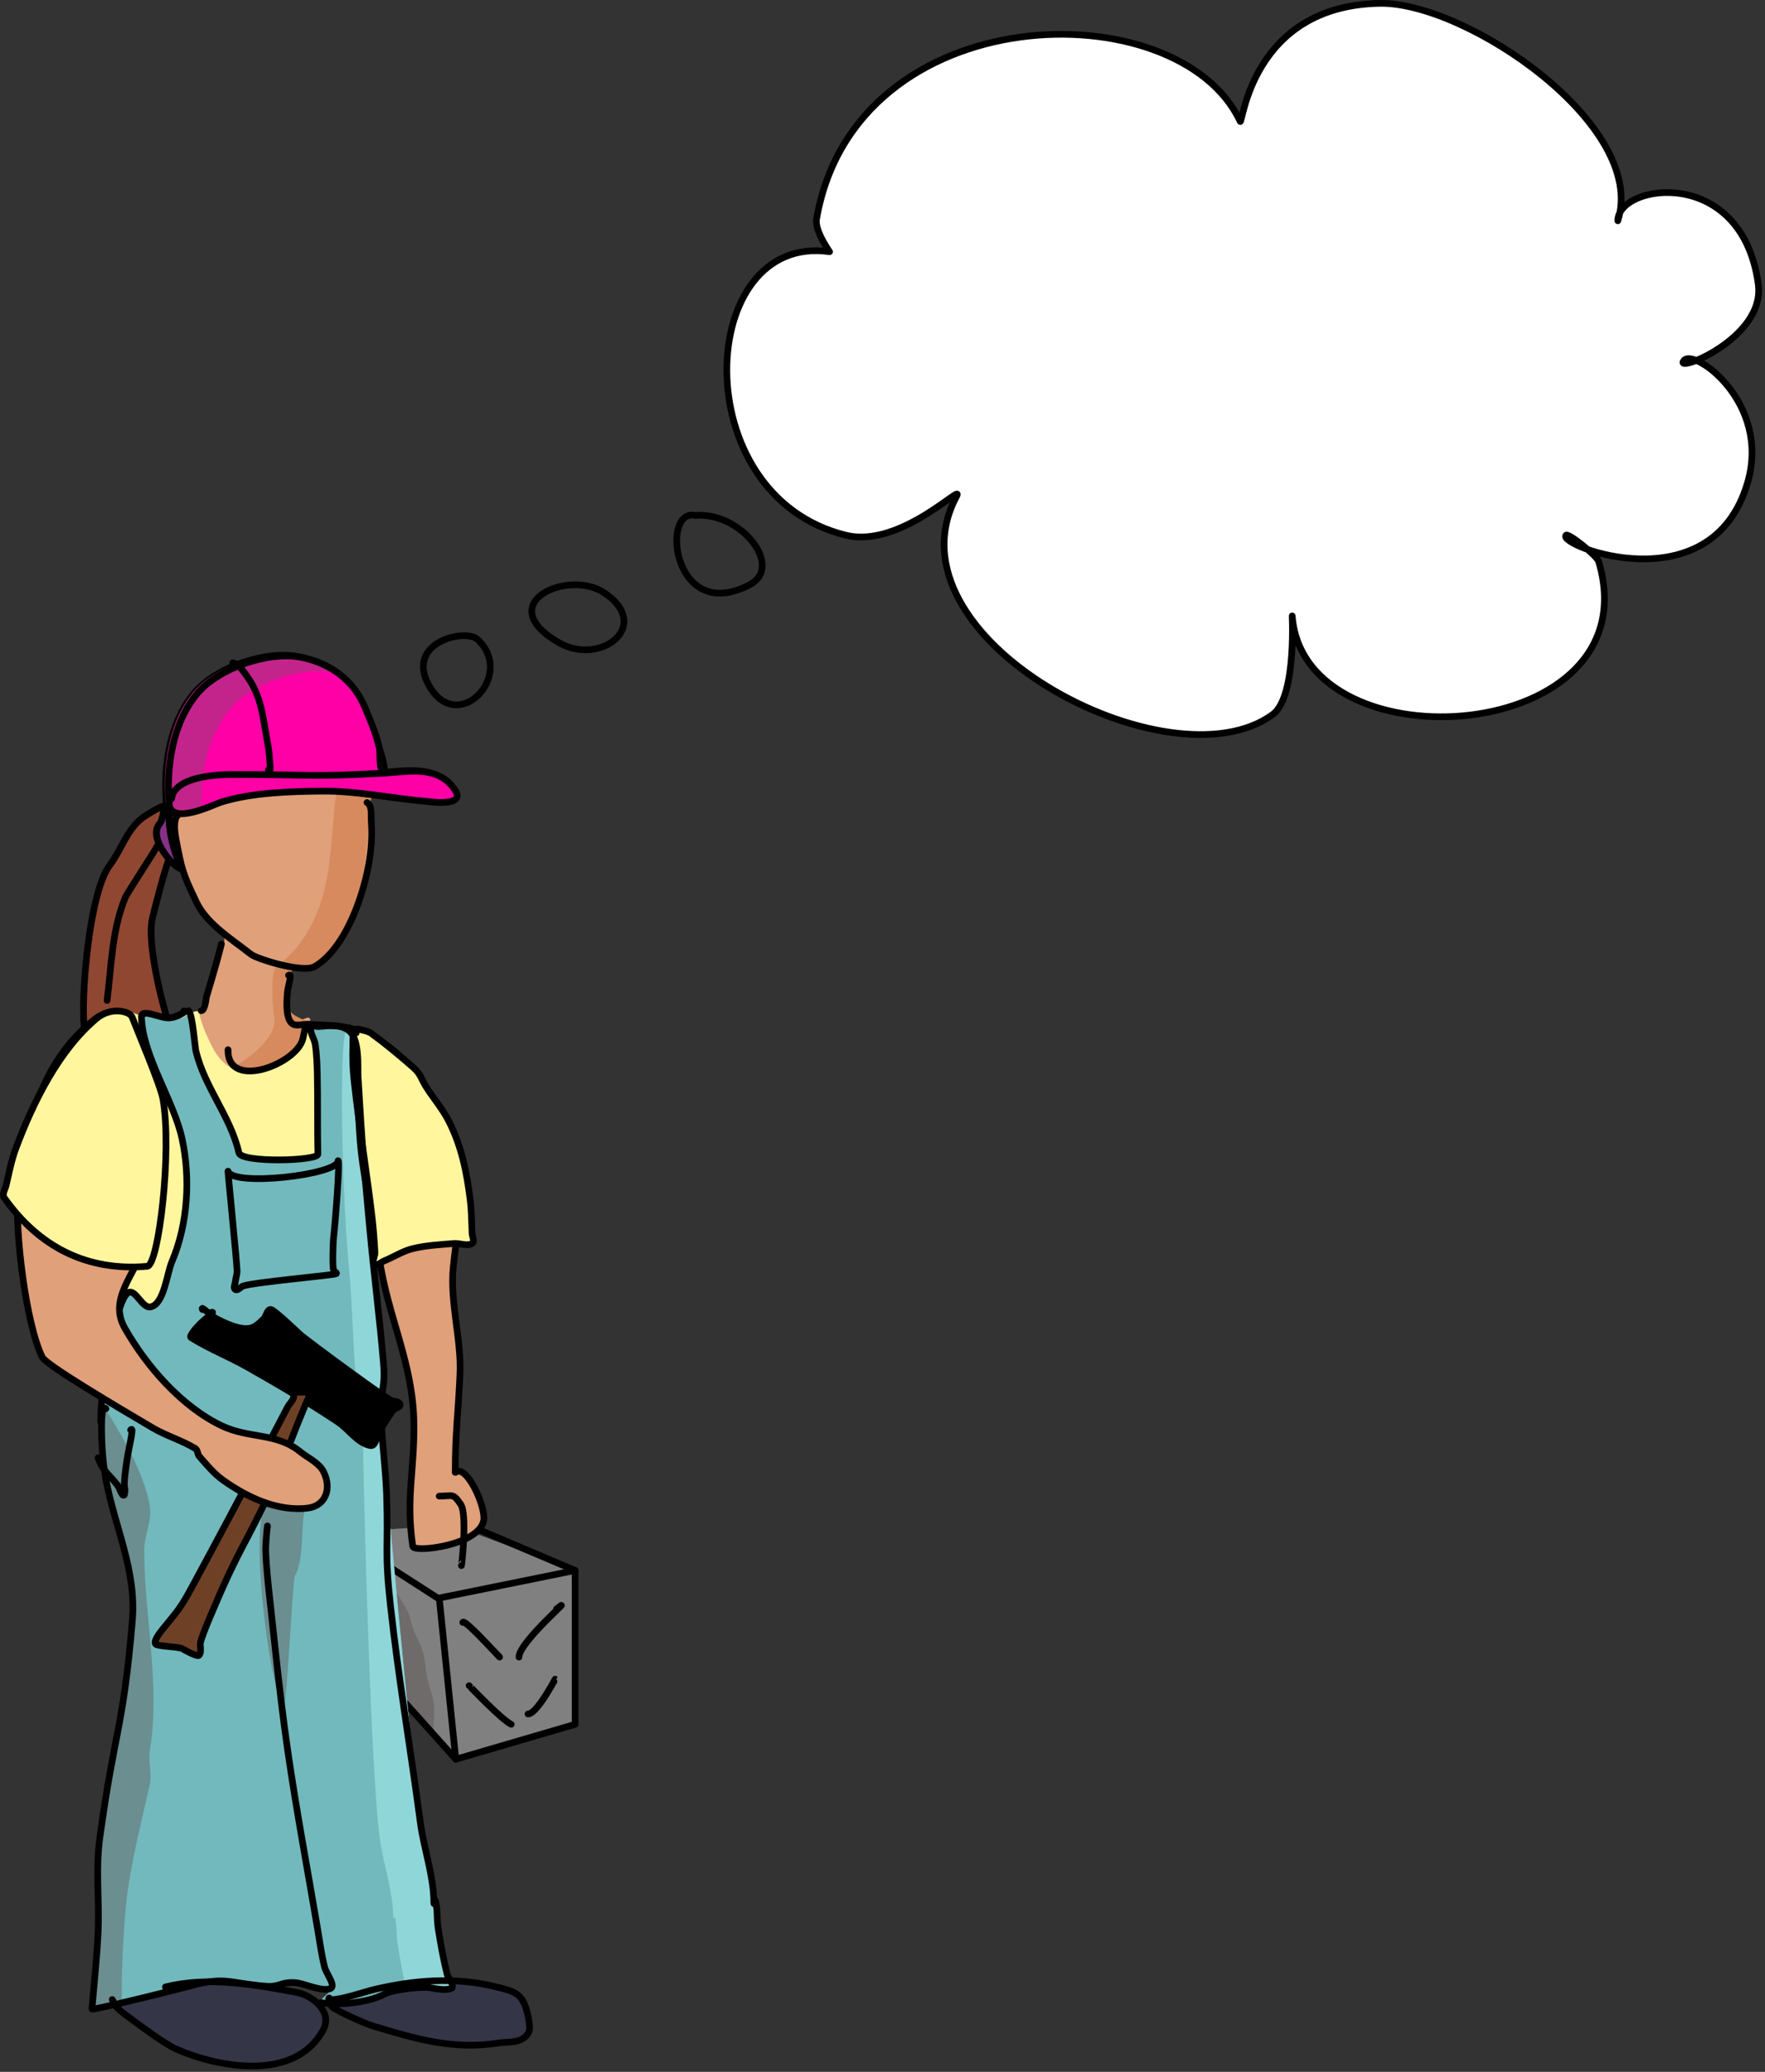 <?xml version="1.0" encoding="UTF-8" standalone="no"?>
<!DOCTYPE svg PUBLIC "-//W3C//DTD SVG 1.1//EN" "http://www.w3.org/Graphics/SVG/1.1/DTD/svg11.dtd">
<svg width="100%" height="100%" viewBox="0 0 529 621" version="1.1" xmlns="http://www.w3.org/2000/svg" xmlns:xlink="http://www.w3.org/1999/xlink" xml:space="preserve" xmlns:serif="http://www.serif.com/" style="fill-rule:evenodd;clip-rule:evenodd;stroke-linecap:round;stroke-linejoin:round;stroke-miterlimit:1.5;">
    <rect x="0" y="0" width="529" height="621" fill="#333333" stroke="none"/>
    <g transform="matrix(1,0,0,1,-356.43,-568.848)">
        <g transform="matrix(1,0,0,1,-802.873,161.924)">
            <g transform="matrix(1,0,0,1,802.873,-161.924)">
                <path d="M407.958,878.468C405.153,870.989 400.632,852.488 401.969,844.801C402.404,842.301 406.2,828.106 407.256,825.887C407.394,825.597 407.394,825.597 406.09,810.673C406.234,809.376 400.106,813.267 399.4,813.771C394.515,817.26 392.84,823.563 389.32,828.199C382.481,837.206 380.053,875.404 382.217,878.829L407.958,878.468Z" style="fill:rgb(143,71,50);stroke:black;stroke-width:2px;"/>
            </g>
            <g transform="matrix(1,0,0,1,-3.886,-2.703)">
                <path d="M1196.91,1009.1C1197.15,1009.57 1197.83,1010.92 1198.26,1011.37C1199.4,1012.54 1200.76,1013.47 1202.07,1014.46C1204.78,1016.51 1212.71,1022.34 1215.86,1023.73C1228.8,1029.44 1251.63,1033.65 1260.08,1018.02C1262.95,1012.72 1256.92,1007.73 1252.24,1006.85C1239.45,1004.44 1225.72,1001.95 1212.77,1005.18L1196.91,1009.1ZM1262.02,1008.9C1261.9,1008.43 1261.8,1008.24 1261.68,1008.83L1262.02,1008.9C1262.18,1009.59 1262.38,1010.88 1262.7,1011.13C1264.57,1012.61 1272.61,1016.16 1274.83,1016.83C1288.01,1020.86 1299.08,1024.07 1312.49,1021.99C1315.71,1021.49 1319.78,1022.29 1321.67,1018.74C1322.2,1017.74 1321.65,1014.68 1321.43,1013.74C1319.85,1007.13 1318.15,1006.64 1310.97,1004.95C1299.21,1002.17 1287.19,1003.17 1275.54,1005.9C1272.48,1006.61 1265.78,1008.99 1262.46,1008.99L1262.02,1008.9ZM1196.91,1009.1L1196.88,1009.11C1196.79,1008.87 1196.81,1008.91 1196.91,1009.1Z" style="fill:rgb(52,54,71);"/>
            </g>
            <path d="M1255.07,714.573C1246.24,712.928 1229.66,709.697 1219.36,709.947C1213.7,710.084 1213.84,713.677 1209.07,713.535C1203.63,713.373 1199.07,709.46 1196.09,709.946L1195.19,801.731L1260.79,815.676" style="fill:rgb(255,246,157);"/>
            <path d="M1294.92,864.074L1331.68,877.634L1331.68,923.929L1294.92,934.229L1281.12,917.413L1269.57,865.704L1294.92,864.074Z" style="fill:rgb(128,128,128);"/>
            <g transform="matrix(1,0,0,1,11.468,5.879)">
                <path d="M1284.44,928.35L1320.21,917.884L1320.21,871.754L1279.48,880.025L1284.44,928.35Z" style="fill:none;stroke:black;stroke-width:2px;"/>
            </g>
            <g transform="matrix(1,0,0,1,11.468,5.879)">
                <path d="M1320.21,871.754L1292.05,859.825" style="fill:none;stroke:black;stroke-width:2px;"/>
            </g>
            <path d="M1273.18,881.91L1281.12,917.413L1289.43,927.541C1289.03,924.71 1289.43,921.85 1289.43,919.006C1289.43,915.976 1288.08,913.188 1287.44,910.257C1286.79,907.326 1286.79,904 1285.78,901.16C1285.01,898.97 1283.71,897.071 1283.03,894.819C1282.32,892.488 1281.91,890.252 1280.55,888.203C1279.44,886.545 1276.67,880.902 1273.93,881.587C1273.64,881.659 1273.4,881.769 1273.18,881.91Z" style="fill:rgb(111,107,107);"/>
            <path d="M1295.91,934.229L1270.58,905.931L1265.97,870.136L1290.95,886.213" style="fill:none;stroke:black;stroke-width:2px;"/>
            <path d="M1326.1,889.172C1332.78,883.925 1314.85,898.953 1314.85,903.608" style="fill:none;stroke:black;stroke-width:2px;"/>
            <path d="M1298.01,893.207C1298.45,892.059 1307.57,902.145 1309.04,903.608" style="fill:none;stroke:black;stroke-width:2px;"/>
            <path d="M1299.9,912.17C1299.87,912.073 1309.38,922.192 1312.52,923.764" style="fill:none;stroke:black;stroke-width:2px;"/>
            <path d="M1325.34,910.938C1327.28,907.005 1320.63,920.663 1317.56,920.663" style="fill:none;stroke:black;stroke-width:2px;"/>
            <g transform="matrix(1,0,0,1,-181.853,7.532)">
                <path d="M1436.65,999.652C1436.35,999.359 1442.14,994.827 1440,995.507C1437.35,996.345 1432.09,993.816 1429.74,993.666C1424.99,993.364 1425.33,995.052 1420.79,994.718C1409.75,993.905 1408.96,991.614 1397.91,994.718C1395.35,995.436 1368.66,1002.09 1368.71,1001.56C1369.37,993.933 1370.18,986.316 1370.55,978.671C1371.02,968.872 1369.73,960.041 1371.07,950.261C1375.56,917.57 1378,918.066 1380.81,885.285C1382.11,870.111 1375.7,857.592 1372.91,842.932C1371.9,837.574 1371.6,832.076 1371.6,826.622C1371.6,824.899 1371.7,820.406 1372.91,821.624L1371.34,825.57C1371.34,816.89 1373.26,808.219 1375.02,799.79C1375.43,797.804 1377.18,788.407 1379.49,786.9C1381.74,785.44 1383.72,791.689 1386.33,791.109C1390.36,790.215 1391.14,782.802 1392.7,779.152C1397.57,767.738 1397.62,752.299 1395.14,740.783C1392.67,729.302 1384.81,716.824 1384.44,705.086C1384.35,702.28 1390.06,705.554 1392.86,705.349C1394.44,705.234 1398.74,703.2 1397.15,703.262C1397.15,703.262 1396.88,701.581 1397.88,702.413C1399,703.345 1400.42,715.118 1400.63,716.031C1403.18,726.944 1410.28,734.002 1412.76,744.93C1413.45,747.991 1436.49,747.398 1436.44,745.319C1436.24,737.232 1436.44,729.139 1436.25,721.052C1436.18,718.199 1436.06,715.336 1435.66,712.51C1435.41,710.722 1433.99,709.045 1434.31,707.268C1434.44,706.501 1435.86,707.124 1436.63,707.074C1439.63,706.882 1442.6,706.291 1445.37,708.045C1449.12,710.413 1448.3,719.248 1448.48,722.216C1449.88,745.017 1449.86,744.831 1451.97,767.644C1453.21,781.08 1454.97,794.617 1456.09,808.022C1456.71,815.484 1455.3,815.327 1455.39,822.789C1455.5,830.944 1464.25,923.843 1467.11,945.471C1468.2,953.666 1471.19,961.666 1471.19,969.932L1471.72,969.291C1471.57,968.534 1471.99,970.813 1472.07,971.582C1472.24,973.455 1472.16,975.354 1472.45,977.212C1473.18,981.902 1474.04,986.581 1475.17,991.19C1475.41,992.151 1477.06,993.842 1476.72,995.073C1476.54,995.751 1474.12,995.725 1473.93,995.712C1470.46,995.468 1470.55,994.96 1467.03,995.119C1464.15,995.249 1458.68,996.6 1456.53,997.014C1451.61,997.962 1446.71,998.886 1441.85,1000.1C1441.79,1000.12 1436.99,999.993 1436.65,999.652Z" style="fill:rgb(113,185,188);"/>
            </g>
            <path d="M1263.79,785.768C1261.68,763.019 1260.74,713.823 1263.52,715.577C1267.27,717.945 1266.44,726.78 1266.62,729.749C1268.03,752.549 1268.01,752.364 1270.12,775.176C1271.36,788.613 1273.12,802.149 1274.24,815.554C1274.86,823.016 1273.45,822.86 1273.54,830.322C1273.64,838.476 1282.39,931.376 1285.26,953.004C1286.35,961.198 1289.34,969.199 1289.34,977.465L1289.86,976.834C1289.83,976.642 1289.83,976.599 1289.87,976.823L1289.86,976.834C1289.94,977.288 1290.16,978.574 1290.21,979.115C1290.38,980.988 1290.31,982.886 1290.6,984.745C1291.33,989.435 1292.18,994.114 1293.32,998.722C1293.56,999.683 1295.2,1001.38 1294.87,1002.61C1294.69,1003.28 1292.27,1003.26 1292.08,1003.24C1288.6,1003 1288.7,1002.49 1285.18,1002.65C1284.09,1002.7 1282.62,1002.93 1281.11,1003.21C1280,998.659 1279.16,994.042 1278.44,989.415C1278.15,987.557 1278.22,985.659 1278.05,983.786C1278,983.245 1277.78,981.958 1277.7,981.504L1277.71,981.494C1277.66,981.269 1277.67,981.313 1277.7,981.504L1277.18,982.135C1277.18,973.869 1274.19,965.869 1273.1,957.674C1270.23,936.046 1268.23,849.688 1268.13,841.533C1268.04,834.071 1266.63,827.952 1266,820.49C1264.89,807.085 1265.03,799.204 1263.79,785.768Z" style="fill:rgb(143,214,217);"/>
            <path d="M1190.61,828.735C1191.8,830.947 1202.52,846.724 1204.21,858.584C1204.84,863.004 1202.53,867.191 1202.53,871.593C1202.53,891.271 1207.46,912.076 1204.21,931.582C1203.67,934.848 1204.92,938.474 1204.21,941.701C1201.61,953.57 1198.09,966.653 1196.99,978.802C1196.21,987.311 1195.78,996.477 1195.78,1005.06C1195.78,1005.72 1195.81,1006.46 1195.85,1007.25C1190.81,1008.43 1186.84,1009.3 1186.85,1009.09C1187.52,1001.47 1188.33,993.849 1188.69,986.204C1189.16,976.405 1187.88,967.573 1189.22,957.793C1193.7,925.102 1196.14,925.598 1198.95,892.817C1200.26,877.643 1193.85,865.125 1191.06,850.464C1190.04,845.106 1189.77,833.532 1190.61,828.735Z" style="fill:rgb(107,142,144);"/>
            <path d="M1251.85,852.42C1252.2,850.988 1250.53,859.987 1250.41,860.62C1249.54,865.593 1250.36,874.755 1247.69,879.214C1246.99,880.382 1245.16,920.859 1244.22,918.928C1239.59,909.496 1234.97,869.866 1238.18,859.418C1238.8,857.432 1232.38,855.703 1234.3,854.421C1237.68,852.166 1245.88,853.607 1249.92,852.934L1251.85,852.42Z" style="fill:rgb(107,142,144);"/>
            <path d="M1270.54,640.972C1272.07,640.87 1270.35,646.519 1270.39,646.977C1271.45,659.845 1269.91,669.326 1264.86,681.359C1263.48,684.666 1256.52,695.545 1252.76,696.782C1250.04,697.675 1248.79,693.024 1246.98,697.288C1245.06,701.817 1242.95,709.917 1249.26,712.472C1250.15,712.835 1251.58,711.378 1252.14,712.168C1252.73,713.006 1251.57,714.154 1251.08,715.053C1250.06,716.927 1249.09,718.891 1247.63,720.446C1243.45,724.893 1237.33,730.287 1230.58,727.96C1227.23,726.806 1224.57,723.997 1223.01,720.914C1221.48,717.865 1220,714.726 1219.19,711.409C1218.59,708.93 1220.97,706.27 1221.47,704.121C1222.68,698.868 1228.54,688.981 1225.86,686.659C1218.68,680.44 1208.15,659.439 1211.46,650.351C1213.57,644.547 1214.25,649.048 1219.95,644.902C1224.7,641.442 1226.03,642.631 1231.45,641.241C1244.95,637.775 1244.52,636.302 1258.37,635.791C1261.61,635.671 1271.27,635.871 1271.27,641.713L1270.54,640.972Z" style="fill:rgb(223,160,122);"/>
            <path d="M1253.24,636.071C1257.69,635.724 1271.27,634.065 1271.27,641.713L1271.12,641.558C1271.04,641.179 1270.86,640.951 1270.54,640.972L1271.12,641.558C1271.51,643.339 1270.58,645.164 1270.39,646.977C1268.79,662.502 1269.34,676.895 1259.7,689.847C1257.75,692.471 1255.27,694.685 1252.76,696.782C1250.7,698.496 1247.13,695.081 1246.08,698.146C1245.16,700.835 1243.7,705.531 1245.24,708.651C1247.62,713.477 1253.77,711.297 1250.86,716.639C1247.17,723.401 1236.73,731.658 1228.72,727.119C1232.33,725.321 1242.48,718.189 1241.51,712.168C1241.18,710.105 1240.07,698.496 1242.12,696.782C1244.64,694.685 1247.12,692.471 1249.07,689.847C1258.71,676.895 1258.15,662.502 1259.76,646.977C1259.95,645.164 1260.87,643.339 1260.49,641.558L1259.91,640.972C1260.23,640.951 1260.4,641.179 1260.49,641.558L1260.64,641.713C1260.64,638.06 1256.86,636.613 1253.24,636.071Z" style="fill:rgb(214,138,93);"/>
            <g transform="matrix(0.998,0.114,-0.116,1.015,178.888,-124.329)">
                <path d="M1169.26,620.176C1166.88,620.578 1167.29,614.749 1166.38,612.291C1165,608.589 1162.97,605.158 1161.03,601.718C1156.76,594.153 1149.24,590.003 1140.56,589.235C1130.75,588.366 1116.5,594.977 1110.93,603.154C1104.53,612.538 1104.07,625.693 1106.3,636.448C1107.59,642.665 1119.63,634.98 1121.56,634.14C1130.58,630.204 1142.01,628.675 1150.98,627.561C1161.54,626.25 1172.26,627.375 1182.9,627.06C1183.12,627.054 1194.5,627.431 1190.54,622.805C1184.77,616.071 1176.42,618.964 1169.26,620.176Z" style="fill:rgb(255,187,0);stroke:black;stroke-width:1.97px;"/>
            </g>
            <g transform="matrix(0.998,0.114,-0.116,1.015,178.888,-124.329)">
                <path d="M1169.26,620.176C1166.88,620.578 1167.29,614.749 1166.38,612.291C1165,608.589 1162.97,605.158 1161.03,601.718C1156.76,594.153 1149.24,590.003 1140.56,589.235C1130.75,588.366 1116.5,594.977 1110.93,603.154C1104.53,612.538 1104.07,625.693 1106.3,636.448C1107.59,642.665 1119.63,634.98 1121.56,634.14C1130.58,630.204 1142.01,628.675 1150.98,627.561C1161.54,626.25 1172.26,627.375 1182.9,627.06C1183.12,627.054 1194.5,627.431 1190.54,622.805C1184.77,616.071 1176.42,618.964 1169.26,620.176Z" style="fill:rgb(255,0,167);"/>
            </g>
            <path d="M1219.69,648.666C1219.45,638.414 1221.75,627.078 1228.37,619.279C1234.88,611.613 1249.86,606.522 1259.54,608.519C1259.8,608.571 1260.05,608.625 1260.29,608.683C1256.99,606.065 1253,604.288 1248.6,603.382C1238.92,601.385 1223.94,606.476 1217.43,614.142C1209.97,622.94 1207.99,636.24 1208.96,647.409C1209.34,651.721 1215.22,650.285 1219.69,648.666Z" style="fill:rgb(195,36,140);"/>
            <g transform="matrix(0.998,0.114,-0.116,1.015,-106.698,-165.06)">
                <path d="M1422.48,631.092C1423.4,631.902 1423.02,630.639 1422.2,626.515C1421.87,624.817 1421.31,623.171 1420.81,621.513C1418.81,614.829 1417.69,609.712 1413.05,604.615C1412.15,603.624 1410.05,601.111 1408.29,601.111" style="fill:none;stroke:black;stroke-width:1.97px;"/>
            </g>
            <g transform="matrix(0.998,0.114,-0.116,1.015,-106.698,-165.06)">
                <path d="M1455.81,627.991C1458.39,628.44 1455.27,622.719 1454.35,620.261C1452.98,616.559 1450.94,613.128 1449,609.688C1444.74,602.123 1437.21,597.973 1428.54,597.205C1418.73,596.336 1404.48,602.947 1398.9,611.124C1392.51,620.509 1392.05,633.663 1394.27,644.418C1395.56,650.635 1407.61,642.95 1409.53,642.11C1418.56,638.174 1429.99,636.645 1438.96,635.531C1449.52,634.22 1460.24,635.345 1470.88,635.031C1471.1,635.024 1482.47,635.401 1478.51,630.775C1472.74,624.041 1464.4,626.934 1457.23,628.146C1434.75,631.95 1434.76,631.048 1412.05,633.654C1407.72,634.151 1394.78,636.076 1394.78,642.791" style="fill:none;stroke:black;stroke-width:1.97px;"/>
            </g>
            <g transform="matrix(0.998,0.114,-0.116,1.015,-106.698,-165.06)">
                <path d="M1452.83,637.347C1454.56,638.092 1454.37,640.819 1454.73,642.666C1455.85,648.398 1455.74,654.054 1454.98,659.813C1453.82,668.62 1450.34,681.323 1442.92,686.878C1439.62,689.352 1425.38,686.544 1423.6,685.457C1420.27,683.43 1416.36,681.426 1412.88,679.034C1410,677.057 1407.4,674.816 1405.66,672.079C1400.54,664.008 1400.3,663.304 1397.4,654.181C1397.03,653.006 1395.85,648.722 1397.15,647.422" style="fill:none;stroke:black;stroke-width:1.97px;"/>
            </g>
            <g transform="matrix(0.663,0.076,-0.071,0.62,330.014,143.379)">
                <path d="M1396.56,646.826C1396.71,646.649 1394.15,645.728 1394.12,645.959C1394.04,646.696 1393.82,651.146 1393.02,652.303C1387.53,660.288 1402.91,673.811 1404.86,672.933C1400.75,665.059 1397.36,656.738 1396.56,646.826Z" style="fill:rgb(133,49,133);stroke:black;stroke-width:3.1px;"/>
            </g>
            <g transform="matrix(1,0,0,1,802.873,-161.924)">
                <path d="M403.515,822.466C403.61,822.696 394.445,836.703 393.984,837.836C389.925,847.829 389.87,857.993 388.529,868.716" style="fill:none;stroke:black;stroke-width:2px;"/>
            </g>
            <g transform="matrix(1,0,0,1,-181.853,7.532)">
                <path d="M1407.51,682.344C1406,688.535 1403.21,697.506 1403.01,698.261C1402.95,698.507 1402.62,702.338 1401.46,702.338" style="fill:none;stroke:black;stroke-width:2px;"/>
            </g>
            <g transform="matrix(1,0,0,1,-181.766,7.706)">
                <path d="M1427.54,691.554C1428.8,690.696 1427.46,694.61 1427.28,696.126C1427.08,697.847 1426.41,704.428 1428.64,706.027C1429.95,706.97 1431.88,706.094 1433.49,706.221C1437.64,706.547 1441.88,706.365 1445.92,707.386" style="fill:none;stroke:black;stroke-width:2px;"/>
            </g>
            <g transform="matrix(1,0,0,1,-181.766,7.706)">
                <path d="M1445.92,707.386C1453.09,709.201 1459.89,713.722 1464.36,719.616" style="fill:none;stroke:black;stroke-width:2px;"/>
            </g>
            <g transform="matrix(1,0,0,1,-181.766,7.706)">
                <path d="M1464.36,719.616C1471.7,729.304 1476.32,739.431 1478.34,751.454C1479.81,760.248 1477.83,770.148 1476.93,778.847C1475.84,789.48 1479.4,800.639 1478.93,811.151C1478.4,822.955 1477.51,828.721 1477.51,840.536L1477.59,840.54C1480.83,837.882 1486.75,850.795 1486.04,854.923C1484.73,862.464 1465.07,864.7 1464.78,862.701C1462.66,848.187 1465.29,840.288 1465.13,825.983C1464.94,807.74 1457.28,794.079 1454.69,775.992C1453.14,765.14 1450.43,754.745 1449.25,743.765C1448.88,740.281 1448.76,736.774 1448.48,733.282C1448.38,732.05 1448.23,730.822 1448.09,729.594C1448.03,729.075 1447.89,727.519 1447.89,728.041L1464.36,719.616Z" style="fill:rgb(223,160,122);stroke:black;stroke-width:2px;"/>
            </g>
            <g transform="matrix(1,0,0,1,-181.853,7.532)">
                <path d="M1447.7,708.187C1447.7,707.521 1449.04,707.995 1449.69,708.132C1450.69,708.342 1451.73,708.608 1452.55,709.209C1456.86,712.359 1460.96,715.791 1464.98,719.304C1467.34,721.369 1467.24,722.558 1468.86,725.129C1471.06,728.603 1473.8,731.753 1475.66,735.418C1479.46,742.912 1481.04,750.654 1482.06,758.908C1482.48,762.253 1482.5,765.636 1482.64,769.003C1482.69,770.037 1483.54,771.595 1482.64,772.109C1481.07,773.008 1479.01,771.952 1477.21,772.109C1473.05,772.471 1468.83,772.65 1464.79,773.662C1461.78,774.414 1459.12,776.182 1456.24,777.351C1455.3,777.736 1454.08,779.018 1453.33,778.321C1452.48,777.528 1453.59,775.992 1453.53,774.827C1453.33,770.936 1453.02,767.047 1452.55,763.179C1450.95,749.959 1448.78,736.81 1447.31,723.575C1446.9,719.907 1446.78,716.198 1446.92,712.51C1446.97,711.302 1446.69,709.015 1447.89,709.015" style="fill:rgb(255,246,157);stroke:black;stroke-width:2px;"/>
            </g>
            <g transform="matrix(1,0,0,1,-181.853,7.532)">
                <path d="M1397.7,702.371C1398.82,703.303 1399.63,713.4 1399.85,714.314C1402.39,725.227 1410.28,734.002 1412.76,744.93C1413.45,747.991 1436.49,747.398 1436.44,745.319C1436.24,737.232 1436.44,729.139 1436.25,721.052C1436.18,718.199 1436.06,715.336 1435.66,712.51C1435.41,710.722 1433.99,709.045 1434.31,707.268C1434.44,706.501 1435.86,707.124 1436.63,707.074C1439.63,706.882 1442.6,706.291 1445.37,708.045C1449.12,710.413 1448.3,719.248 1448.48,722.216C1449.88,745.017 1449.86,744.831 1451.97,767.644C1453.21,781.08 1454.97,794.617 1456.09,808.022C1456.71,815.484 1455.3,815.327 1455.39,822.789C1455.5,830.944 1456.74,839.254 1457.02,847.433C1457.58,864.011 1456.34,863.905 1458.18,880.63C1460.57,902.317 1464.25,923.843 1467.11,945.471C1468.2,953.666 1471.19,961.666 1471.19,969.932" style="fill:none;stroke:black;stroke-width:2px;"/>
            </g>
            <g transform="matrix(1,0,0,1,-181.853,7.532)">
                <path d="M1471.72,969.291C1471.57,968.534 1471.99,970.813 1472.07,971.582C1472.24,973.455 1472.16,975.354 1472.45,977.212C1473.18,981.902 1474.04,986.581 1475.17,991.19C1475.41,992.151 1477.06,993.842 1476.72,995.073C1476.54,995.751 1474.12,995.725 1473.93,995.712C1470.46,995.468 1470.55,994.96 1467.03,995.119C1464.15,995.249 1458.46,995.977 1456.53,997.014C1451.27,999.846 1441.8,1000.55 1437.32,999.631" style="fill:none;stroke:black;stroke-width:2px;"/>
            </g>
            <g transform="matrix(1,0,0,1,-181.853,7.532)">
                <path d="M1421.3,857.234C1421.45,854.897 1420.71,861.9 1420.79,864.24C1420.98,869.341 1421.55,874.423 1422.11,879.497C1422.69,884.772 1423.25,890.049 1423.83,895.325C1424.88,904.885 1425.99,914.438 1427.37,923.955C1429.96,941.816 1433.29,959.563 1436.31,977.356C1436.97,981.222 1437.48,985.123 1438.42,988.931C1438.96,991.12 1442.14,994.827 1440,995.507C1437.35,996.345 1432.09,993.816 1429.74,993.666C1424.99,993.364 1425.33,995.052 1420.79,994.718C1409.75,993.905 1408.96,991.614 1397.91,994.718C1395.35,995.436 1368.66,1002.09 1368.71,1001.56C1369.37,993.933 1370.18,986.316 1370.55,978.671C1371.02,968.872 1369.73,960.041 1371.07,950.261C1375.56,917.57 1378,918.066 1380.81,885.285C1382.11,870.111 1375.7,857.592 1372.91,842.932C1371.9,837.574 1371.6,832.076 1371.6,826.622C1371.6,824.899 1371.7,820.406 1372.91,821.624" style="fill:none;stroke:black;stroke-width:2px;"/>
            </g>
            <g transform="matrix(1,0,0,1,-181.853,7.532)">
                <path d="M1380.31,827.999C1380.66,827.577 1380.76,827.929 1380.73,828.297C1380.68,829.037 1380.56,829.773 1380.43,830.504C1380.15,832.109 1379.77,833.697 1379.49,835.303C1379.08,837.656 1378.55,841.328 1378.44,843.721C1378.36,845.582 1378.84,845.58 1378.44,847.404C1378.38,847.687 1377.95,847.529 1377.87,847.426C1377.67,847.172 1377.54,846.875 1377.39,846.59C1377.03,845.903 1376.81,845.123 1376.34,844.51C1373.9,841.385 1371.79,840.078 1370.55,836.355" style="fill:none;stroke:black;stroke-width:2px;"/>
            </g>
            <g transform="matrix(1,0,0,1,-182.716,-4.694)">
                <path d="M1410.37,762.664C1410.17,761.823 1413.03,789.793 1413.07,792.603C1413.08,793.651 1412.67,794.664 1412.57,795.707C1412.5,796.51 1411.85,797.72 1412.54,798.127C1413.29,798.564 1414.1,797.366 1414.91,797.075C1418.06,795.945 1442.24,793.822 1442.8,793.392C1443.13,793.129 1442.16,792.773 1442.01,792.369C1441.58,791.171 1441.87,783.942 1441.96,783.036C1442.56,777.576 1443.96,759.503 1443.35,759.503C1443.66,763.74 1411.52,767.42 1410.37,762.664Z" style="fill:none;stroke:black;stroke-width:2px;"/>
            </g>
            <g transform="matrix(1,0,0,1,-181.853,7.532)">
                <path d="M1396.26,702.413C1397.85,702.352 1393.55,704.385 1391.97,704.5C1389.17,704.705 1383.46,701.431 1383.55,704.237C1383.92,715.976 1393.27,729.302 1395.74,740.783C1398.22,752.299 1397.57,766.102 1392.7,777.517C1391.14,781.167 1390.36,790.215 1386.33,791.109C1383.72,791.689 1381.74,785.44 1379.49,786.9C1377.18,788.407 1375.43,797.804 1375.02,799.79C1373.26,808.219 1371.34,816.89 1371.34,825.57" style="fill:none;stroke:black;stroke-width:2px;"/>
            </g>
            <g transform="matrix(1,0,0,1,-181.853,7.532)">
                <path d="M1404.51,792.765C1406.08,792.242 1402.15,795.076 1401.03,796.286C1400.26,797.109 1399.46,797.915 1398.85,798.86C1398.58,799.284 1398,800.048 1398.43,800.316C1403.79,803.669 1409.72,806.006 1415.23,809.109C1424.47,814.317 1433.61,819.737 1442.44,825.622C1445.76,827.833 1448.19,831.871 1452.1,832.673C1453.84,833.03 1454.02,829.689 1454.99,828.2C1456.3,826.182 1457.47,824.061 1458.94,822.15C1459.5,821.41 1461.27,821.213 1461.04,820.309C1460.78,819.281 1459.05,819.549 1458.15,818.993C1455.62,817.438 1453.19,815.733 1450.78,813.995C1444.33,809.331 1437.87,804.668 1431.58,799.79C1431.05,799.382 1423.47,792.033 1422.37,791.898C1421.2,791.755 1421.03,793.855 1420.19,794.69C1419.26,795.621 1418.29,796.584 1417.11,797.159C1413.91,798.714 1408.25,795.828 1405.8,794.529C1404.4,793.789 1401.14,790.484 1401.85,791.898" style="stroke:black;stroke-width:2px;"/>
            </g>
            <g transform="matrix(1,0,0,1,-181.853,7.532)">
                <path d="M1429.17,817.669C1429.36,818.946 1427.97,819.954 1427.37,821.098C1425.44,824.78 1423.53,828.475 1421.58,832.146C1413.89,846.626 1406.26,861.145 1398.43,875.551C1395.02,881.83 1394.19,882.407 1389.75,887.915C1388.76,889.146 1386.64,891.993 1388.17,892.387C1390.58,893.006 1393.13,892.853 1395.54,893.44C1395.65,893.466 1400.25,896.159 1400.8,895.544C1401.74,894.491 1400.9,892.684 1401.33,891.335C1402.4,887.918 1403.87,884.637 1405.27,881.339C1413.23,862.58 1414.38,863.226 1422.9,844.773C1425.67,838.772 1427.8,832.493 1430.26,826.359C1431.04,824.425 1431.87,822.511 1432.63,820.572C1433.01,819.617 1434.41,816.952 1433.68,817.678" style="fill:rgb(110,65,38);stroke:black;stroke-width:2px;"/>
            </g>
            <g transform="matrix(1,0,0,1,-185.738,4.83)">
                <path d="M1443.54,1001.3C1443.83,999.842 1444.02,1003.18 1444.55,1003.6C1446.42,1005.07 1454.46,1008.63 1456.68,1009.3C1469.87,1013.32 1480.93,1016.54 1494.35,1014.46C1497.57,1013.96 1501.63,1014.75 1503.52,1011.2C1504.05,1010.21 1503.51,1007.15 1503.28,1006.21C1501.7,999.597 1500,999.108 1492.82,997.413C1481.07,994.638 1469.04,995.638 1457.39,998.364C1454.34,999.079 1447.63,1001.46 1444.31,1001.46" style="fill:none;stroke:black;stroke-width:2px;"/>
            </g>
            <g transform="matrix(1,0,0,1,-185.738,4.83)">
                <path d="M1378.73,1001.58C1378.4,1000.76 1379.5,1003.2 1380.11,1003.83C1381.25,1005.01 1382.62,1005.94 1383.92,1006.92C1386.63,1008.98 1394.56,1014.81 1397.71,1016.2C1410.65,1021.91 1433.49,1026.12 1441.93,1010.49C1444.8,1005.19 1438.77,1000.2 1434.09,999.315C1421.3,996.912 1407.57,994.412 1394.62,997.651" style="fill:none;stroke:black;stroke-width:2px;"/>
            </g>
            <path d="M1297.6,876.193C1297.7,876.176 1299.39,860.846 1297.41,857.87C1295.02,854.295 1294.96,855.365 1290.95,855.365" style="fill:none;stroke:black;stroke-width:2px;"/>
            <g transform="matrix(1,0,0,1,-181.853,7.532)">
                <path d="M1369.82,704.668C1353.21,717.569 1348.24,738.221 1346.52,758.443C1345.7,768.112 1348.73,795.583 1353.8,806.156C1354.94,808.515 1376.68,821.328 1386.9,827.361C1390.99,829.773 1395.66,831.098 1399.71,833.573C1400.45,834.026 1400.31,835.25 1400.88,835.903C1403.11,838.448 1405.3,841.124 1408.06,843.086C1415.2,848.158 1424.26,852.486 1433.3,851.433C1438.78,850.795 1440.65,845.563 1438.15,840.562C1436.78,837.812 1433.55,836.48 1431.16,834.544C1424,828.738 1415.82,830.649 1407.67,826.778C1395.54,821.011 1385.03,808.855 1378.55,797.464C1373.53,788.63 1381.78,781.271 1384.57,772.421C1389.22,757.7 1392.35,747.388 1389.62,732.429C1388.71,727.478 1387.26,721.653 1383.02,718.257C1383.02,718.257 1377.29,698.86 1369.82,704.668Z" style="fill:rgb(223,160,122);stroke:black;stroke-width:2px;"/>
            </g>
            <g transform="matrix(1,0,0,1,-181.853,7.532)">
                <path d="M1380.74,704.221C1380.07,702.491 1374.43,701.028 1370.09,704.668C1358.86,714.105 1351.15,729.59 1345.9,743.625C1344.57,747.198 1343.87,750.979 1342.99,754.691C1342.7,755.902 1341.69,757.362 1342.41,758.379C1352.77,773.068 1367.18,780.532 1385.3,778.941C1388.7,778.642 1392.77,744.441 1390,728.821C1389.27,724.66 1382.08,707.738 1380.74,704.221Z" style="fill:rgb(255,246,157);stroke:black;stroke-width:2px;"/>
            </g>
            <path d="M1250.85,714.406C1250.97,714.111 1250.28,717.291 1250.12,718.08C1248.61,725.731 1227.43,733.989 1227.65,721.566" style="fill:none;stroke:black;stroke-width:2px;"/>
        </g>
        <g transform="matrix(1,0,0,1,-802.873,161.924)">
            <path d="M1302.45,598.6C1298.73,595.141 1280.73,599.495 1287.81,612.273C1296.37,627.728 1313.99,609.291 1302.45,598.6Z" style="fill:none;stroke:black;stroke-width:2px;"/>
        </g>
        <g transform="matrix(1,0,0,1,-802.873,161.924)">
            <path d="M1340.39,584.594C1329.5,577.337 1306.38,587.865 1326.87,599.576C1339.36,606.714 1355.1,594.402 1340.39,584.594Z" style="fill:none;stroke:black;stroke-width:2px;"/>
        </g>
        <g transform="matrix(1,0,0,1,-802.873,161.924)">
            <path d="M1367.75,561.422C1357.19,558.964 1360.89,594.229 1383.97,582.207C1394.4,576.775 1381.38,560.286 1367.75,561.422Z" style="fill:none;stroke:black;stroke-width:2px;"/>
        </g>
        <g transform="matrix(1,0,0,1,-802.873,161.924)">
            <path d="M1644.19,473.095C1653.23,444.527 1598.74,407.485 1572.85,407.928C1534.23,408.588 1531.68,444.784 1531,443.308C1512.68,403.949 1415.59,405.575 1404.03,472.608C1403.43,476.064 1407.94,482.375 1407.94,482.375C1367.9,476.579 1364.24,555.406 1412.82,567.346C1429.2,571.371 1448.38,551.238 1446.03,555.626C1423.28,598.004 1509.92,643.791 1540.77,621.063C1548.3,615.514 1546.38,588.76 1546.62,591.763C1550.42,637.55 1654.82,630.09 1638.43,575.159C1637.94,573.525 1629.4,566.607 1628.67,567.346C1625.66,570.351 1672.32,588.499 1683.08,551.594C1690.07,527.656 1667.22,511.309 1664.06,514.913C1660.26,519.254 1688.51,508.511 1686.29,492.142C1681.43,456.301 1644.19,461.983 1644.19,473.095Z" style="fill:white;stroke:black;stroke-width:2px;"/>
        </g>
    </g>
</svg>
